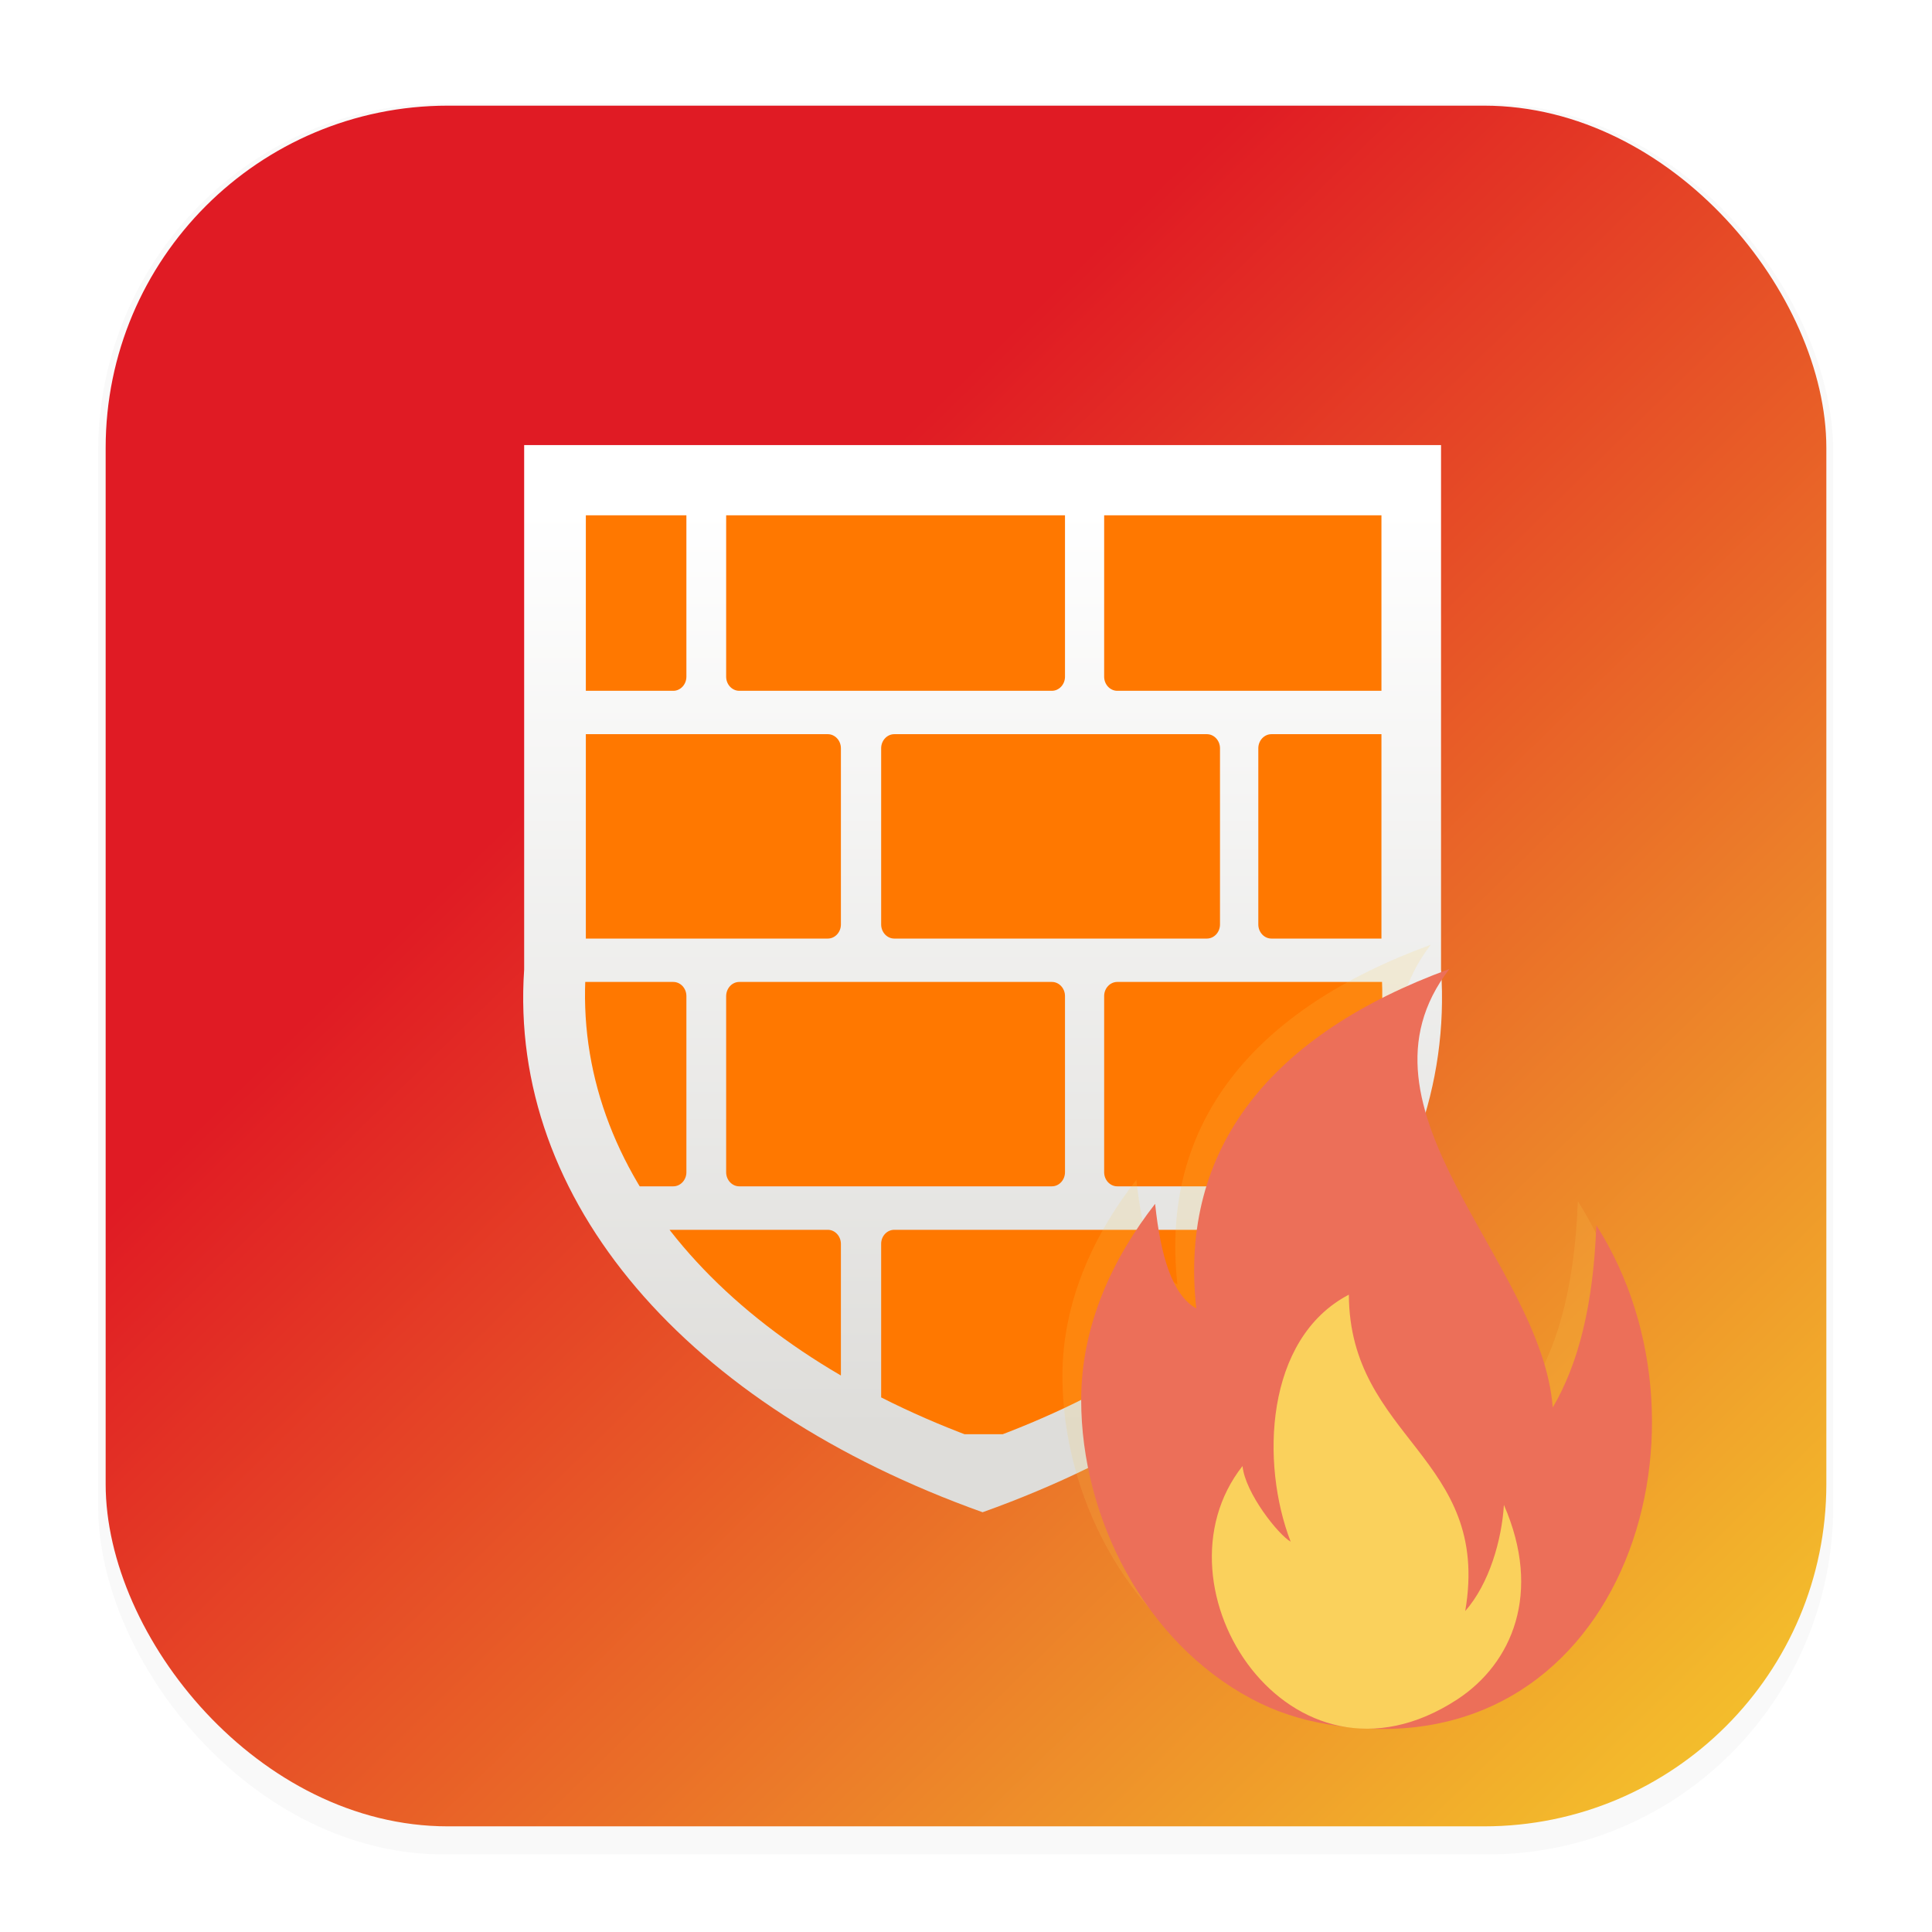 <?xml version="1.0" encoding="UTF-8"?>
<svg width="64" height="64" version="1.1" viewBox="0 0 16.933 16.933" xmlns="http://www.w3.org/2000/svg">
 <defs>
  <filter id="filter1178" x="-.048" y="-.048" width="1.096" height="1.096" color-interpolation-filters="sRGB">
   <feGaussianBlur stdDeviation="0.307"/>
  </filter>
  <linearGradient id="linearGradient1340" x1="16.491" x2="6.029" y1="16.346" y2="5.654" gradientUnits="userSpaceOnUse">
   <stop stop-color="#f6d32d" offset="0"/>
   <stop stop-color="#e01b24" offset="1"/>
  </linearGradient>
  <clipPath id="clipPath1392">
   <path class="st0" d="m-31.273 1.058h3.218c0.145 0 0.264 0.128 0.264 0.284v3.55c0 0.156-0.119 0.284-0.264 0.284h-3.218c-0.145-0.002-0.264-0.128-0.264-0.284v-3.55c0-0.156 0.119-0.284 0.264-0.284zm0.032 14.978h6.299c0.145 0 0.264 0.128 0.264 0.284v3.55c0 0.156-0.119 0.284-0.264 0.284h-6.299c-0.145 0-0.264-0.128-0.264-0.284v-3.552c0.002-0.156 0.119-0.282 0.264-0.282zm15.237 0h3.173c0.145 0 0.264 0.128 0.264 0.284v3.55c0 0.156-0.119 0.284-0.264 0.284h-3.173c-0.145 0-0.264-0.128-0.264-0.284v-3.552c0-0.156 0.119-0.282 0.264-0.282zm-7.599 0h6.299c0.145 0 0.264 0.128 0.264 0.284v3.55c0 0.156-0.119 0.284-0.264 0.284h-6.299c-0.145 0-0.264-0.128-0.264-0.284v-3.552c0-0.156 0.119-0.282 0.264-0.282zm4.493-4.994h6.299c0.145 0 0.264 0.128 0.264 0.284v3.55c0 0.156-0.119 0.284-0.264 0.284h-6.299c-0.145 0-0.264-0.128-0.264-0.284v-3.55c0-0.156 0.119-0.284 0.264-0.284zm-7.616 0h6.299c0.145 0 0.264 0.128 0.264 0.284v3.55c0 0.156-0.119 0.284-0.264 0.284h-6.299c-0.145 0-0.264-0.128-0.264-0.284v-3.55c0.002-0.156 0.119-0.284 0.264-0.284zm-4.547 0h3.218c0.145 0 0.264 0.128 0.264 0.284v3.55c0 0.156-0.119 0.284-0.264 0.284h-3.218c-0.145 0-0.264-0.128-0.264-0.284v-3.55c0-0.156 0.119-0.284 0.264-0.284zm0.032-4.992h6.299c0.145 0 0.264 0.128 0.264 0.284v3.55c0 0.156-0.119 0.284-0.264 0.284h-6.299c-0.145 0-0.264-0.128-0.264-0.284v-3.55c0.002-0.156 0.119-0.284 0.264-0.284zm15.237 0h3.173c0.145 0 0.264 0.128 0.264 0.284v3.55c0 0.156-0.119 0.284-0.264 0.284h-3.173c-0.145 0-0.264-0.128-0.264-0.284v-3.55c0-0.156 0.119-0.284 0.264-0.284zm-7.599 0h6.299c0.145 0 0.264 0.128 0.264 0.284v3.55c0 0.156-0.119 0.284-0.264 0.284h-6.299c-0.145 0-0.264-0.128-0.264-0.284v-3.55c0-0.156 0.119-0.284 0.264-0.284zm4.493-4.992h6.299c0.145 0 0.264 0.128 0.264 0.284v3.55c0 0.156-0.119 0.284-0.264 0.284h-6.299c-0.145 0-0.264-0.128-0.264-0.284v-3.55c0-0.156 0.119-0.284 0.264-0.284zm-7.616 0h6.299c0.145 0 0.264 0.128 0.264 0.284v3.55c0 0.156-0.119 0.284-0.264 0.284h-6.299c-0.145 0-0.264-0.128-0.264-0.284v-3.55c0.002-0.156 0.119-0.284 0.264-0.284z" fill="#ff7800" stroke-width=".16"/>
  </clipPath>
  <linearGradient id="linearGradient1675" x1="-22.007" x2="-22.007" y1="2.77" y2="18.878" gradientTransform="matrix(.501 0 0 .501 19.542 3.079)" gradientUnits="userSpaceOnUse">
   <stop stop-color="#fff" offset="0"/>
   <stop stop-color="#deddda" offset="1"/>
  </linearGradient>
  <filter id="filter1928" x="-.126" y="-.095" width="1.252" height="1.189" color-interpolation-filters="sRGB">
   <feGaussianBlur stdDeviation="0.407"/>
  </filter>
 </defs>
 <g stroke-linecap="round" stroke-linejoin="round">
  <rect transform="matrix(.991 0 0 1 .073 .002)" x=".794" y=".905" width="15.346" height="15.346" rx="3.053" ry="3.053" filter="url(#filter1178)" opacity=".15" stroke-width="1.249" style="mix-blend-mode:normal"/>
  <rect x=".926" y=".926" width="15.081" height="15.081" rx="3" ry="3" fill="url(#linearGradient1340)" stroke-width="1.227"/>
  <rect x=".012" y=".006" width="16.924" height="16.927" fill="none" opacity=".15" stroke-width="1.052"/>
 </g>
 <style type="text/css"><![CDATA[
	.st0{fill-rule:evenodd;clip-rule:evenodd;fill:#EC6F59;}
	.st1{fill-rule:evenodd;clip-rule:evenodd;fill:#FAD15C;}
	.st2{fill-rule:evenodd;clip-rule:evenodd;fill:#393939;}
]]></style>
 <style type="text/css">.st0{fill-rule:evenodd;clip-rule:evenodd;}</style>
 <path d="m12.63 3.901h-8.036v4.596c-0.139 2.029 1.425 3.83 4.018 4.757 2.594-0.927 4.157-2.728 4.018-4.757z" fill="url(#linearGradient1675)" stroke-width=".076"/>
 <path transform="matrix(.435 0 0 .435 18.105 3.803)" d="m-13.787 1.64h-16.03v9.168c-0.277 4.048 2.841 7.639 8.015 9.489 5.173-1.85 8.292-5.442 8.015-9.489z" clip-path="url(#clipPath1392)" fill="#ff7800" stroke-width=".152"/>
 <path class="st1" transform="matrix(.645 0 0 .645 -6.747 -7.006)" d="m27.743 31.487c-0.409-1.056-0.353-2.76 0.792-3.359 0.009 1.961 1.941 2.21 1.583 4.303 0.33-0.373 0.496-0.97 0.526-1.443 0.523 1.198 0.112 2.155-0.633 2.644-2.269 1.484-4.222-1.524-2.922-3.173 0.037 0.369 0.488 0.936 0.655 1.028zm-1.283-3.17c-0.244-2.194 1.037-3.739 3.442-4.617-1.471 1.91 1.255 3.98 1.406 5.963 0.353-0.602 0.552-1.404 0.593-2.478 1.802 2.827 0.308 7.451-3.659 6.785-0.364-0.061-0.715-0.176-1.034-0.347-1.446-0.771-2.311-2.456-2.311-4.064 0-1.025 0.439-1.939 1.005-2.666 0.075 0.712 0.236 1.243 0.56 1.423z" filter="url(#filter1928)" opacity=".4" stroke-width=".156"/>
 <path class="st0" d="m10.485 11.469c-0.157-1.414 0.669-2.41 2.218-2.976-0.948 1.231 0.809 2.565 0.906 3.843 0.228-0.388 0.356-0.905 0.382-1.597 1.162 1.822 0.198 4.802-2.358 4.373-0.235-0.039-0.461-0.113-0.667-0.224-0.932-0.497-1.49-1.583-1.49-2.619 0-0.661 0.283-1.25 0.648-1.718 0.048 0.459 0.152 0.801 0.361 0.917z" fill="#e01b24" stroke-width=".1"/>
 <path class="st1" d="m11.312 13.512c-0.264-0.681-0.228-1.779 0.51-2.165 6e-3 1.264 1.251 1.424 1.02 2.773 0.212-0.241 0.32-0.625 0.339-0.93 0.337 0.772 0.072 1.389-0.408 1.704-1.462 0.956-2.721-0.982-1.883-2.045 0.024 0.238 0.315 0.603 0.422 0.663z" fill="#f6d32d" stroke-width=".1"/>
</svg>
